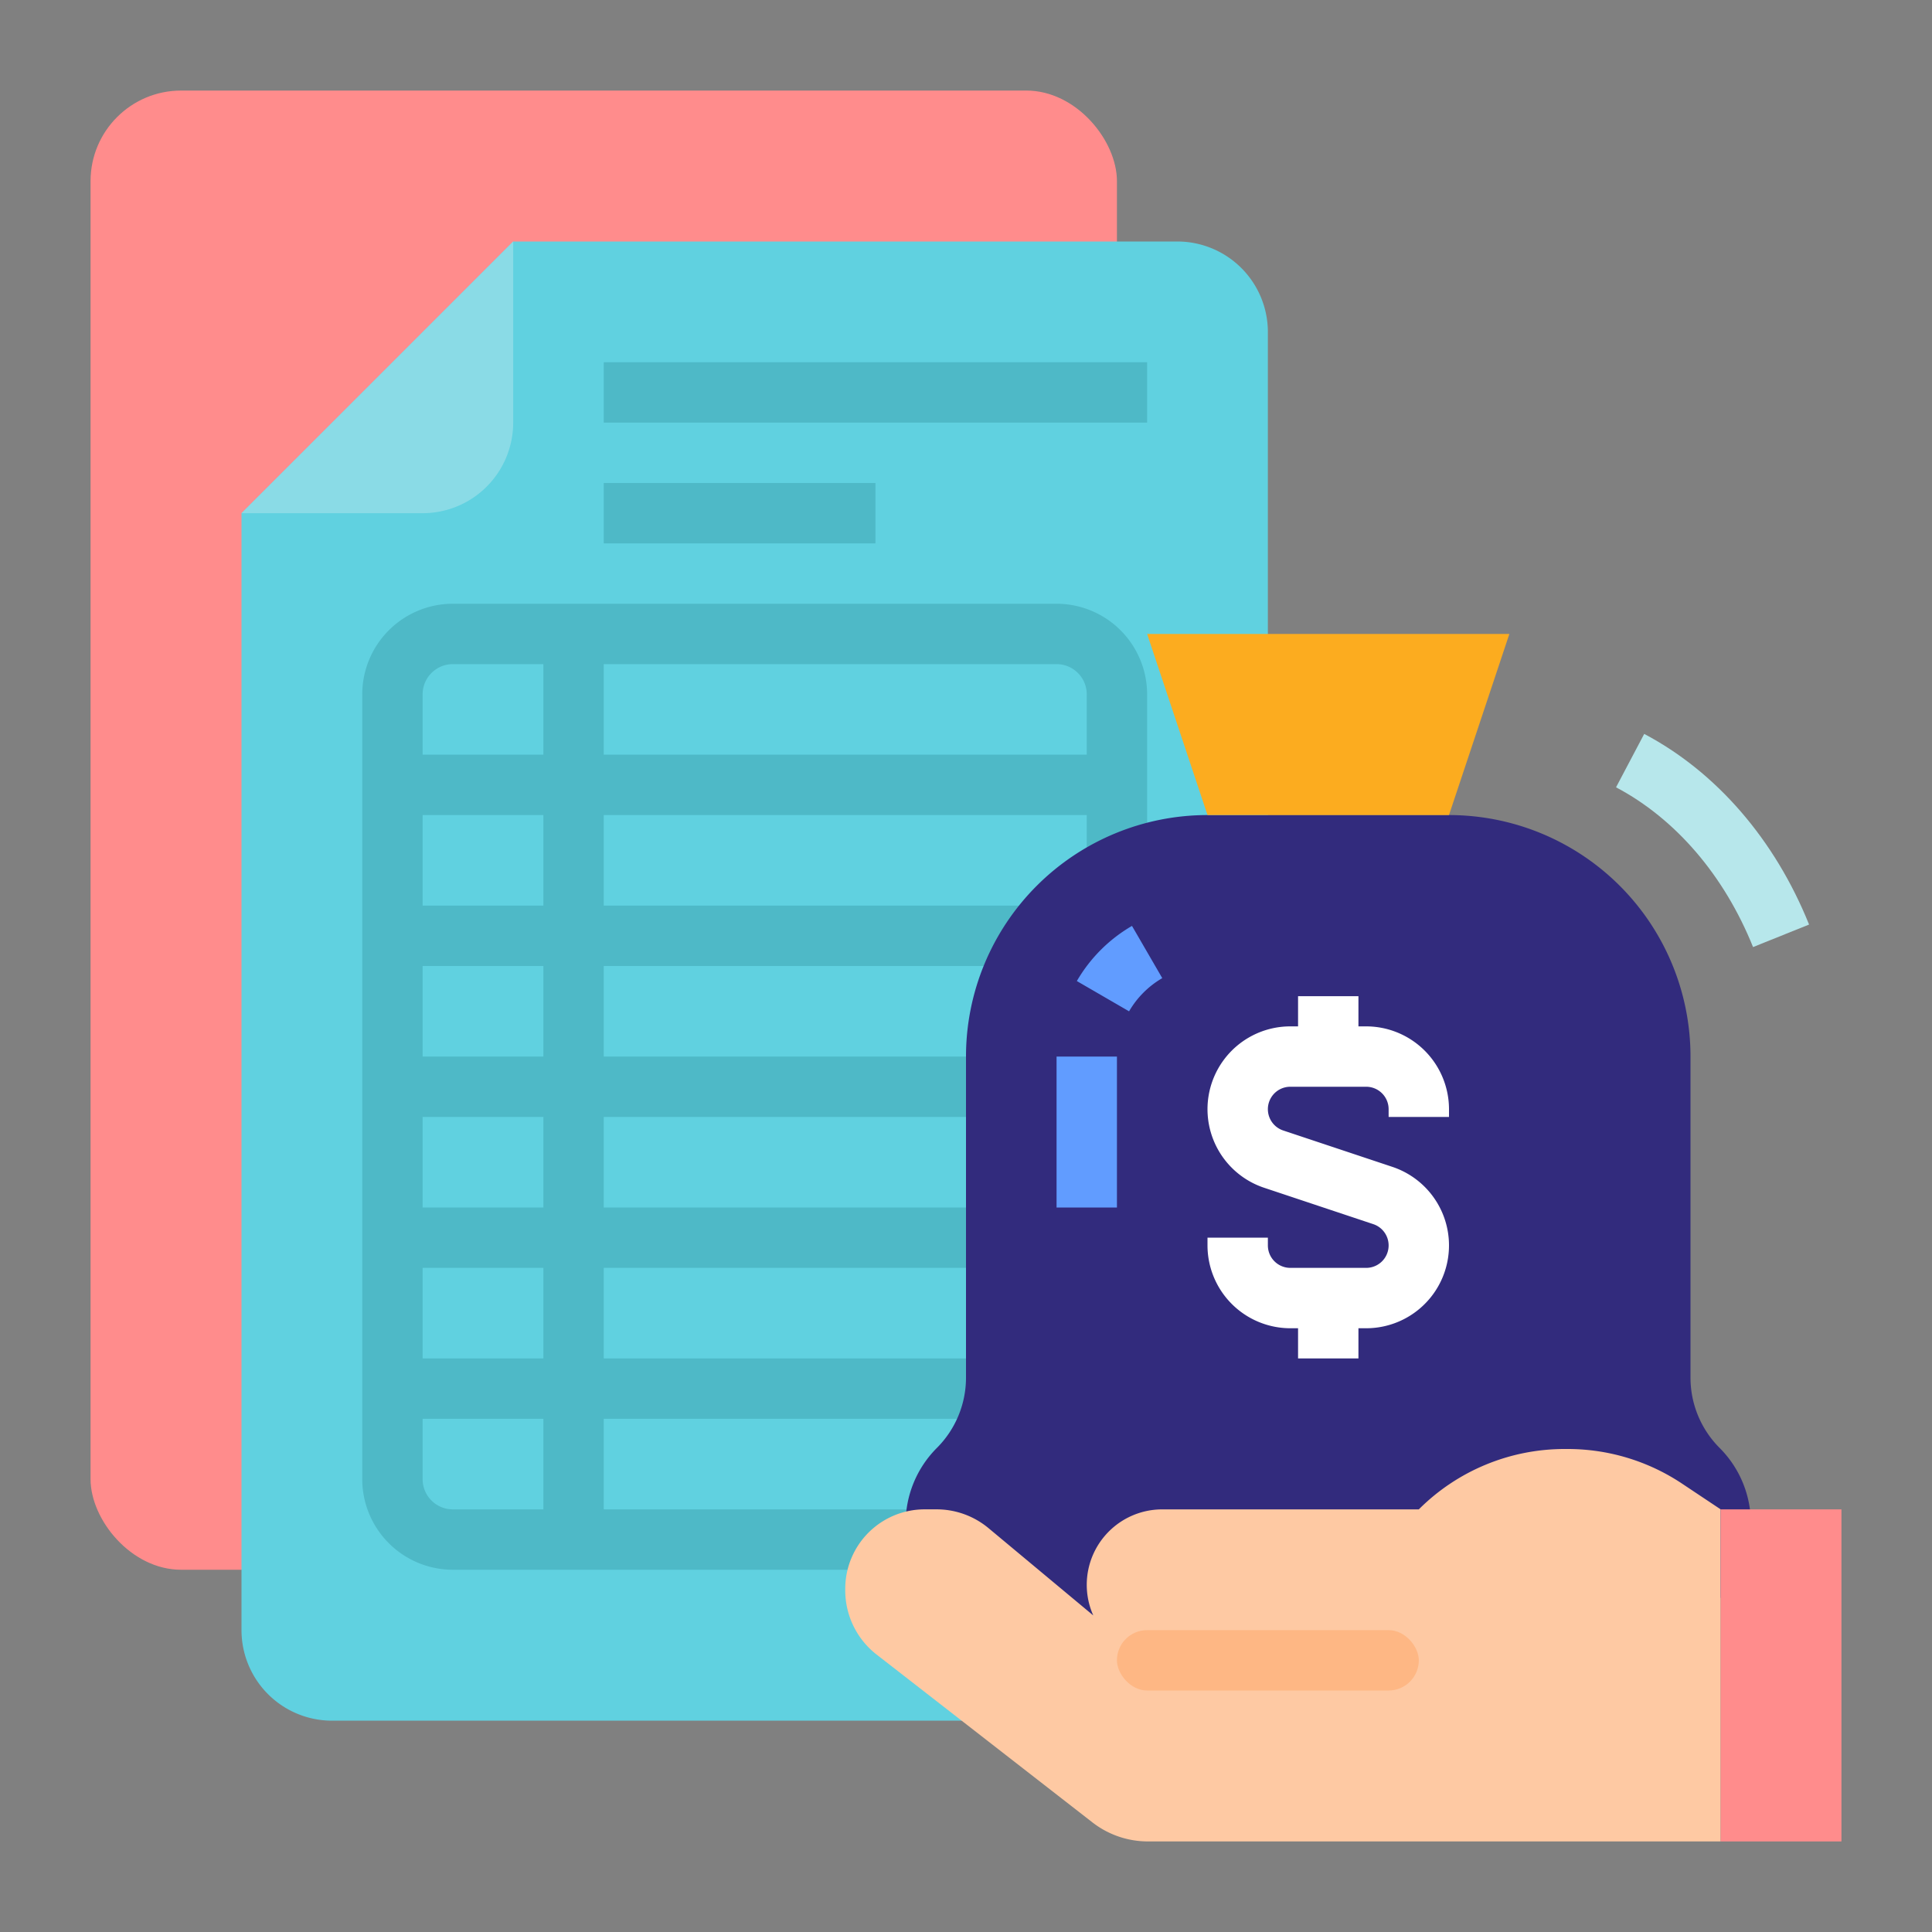 <?xml version="1.0" encoding="UTF-8"?>
<svg xmlns="http://www.w3.org/2000/svg" xmlns:xlink="http://www.w3.org/1999/xlink" xmlns:svgjs="http://svgjs.com/svgjs" version="1.1" width="512" height="512" x="0" y="0" viewBox="0 0 512 512" style="enable-background:new 0 0 512 512" xml:space="preserve" class="">
  <rect x="0" y="0" width="512" height="512" fill="#808080" stroke="none"/>
  <g>
    <rect width="272" height="392" x="24" y="24" fill="#ff8c8c" rx="24" data-original="#348fd9" class=""/>
    <path fill="#60d1e0" d="M88 456h224a24 24 0 0 0 24-24V88a24 24 0 0 0-24-24H136l-72 72v296a24 24 0 0 0 24 24z" data-original="#60d1e0" class=""/>
    <path fill="#8adbe6" d="M136 112V64l-72 72h48a24 24 0 0 0 24-24z" data-original="#8adbe6"/>
    <g fill="#4eb9c7">
      <path d="M280 160H120a24.028 24.028 0 0 0-24 24v208a24.028 24.028 0 0 0 24 24h160a24.028 24.028 0 0 0 24-24V184a24.028 24.028 0 0 0-24-24zm8 24v16H160v-24h120a8.009 8.009 0 0 1 8 8zm-144 72v24h-32v-24zm-32-16v-24h32v24zm32 56v24h-32v-24zm0 40v24h-32v-24zm16 0h128v24H160zm0-16v-24h128v24zm0-40v-24h128v24zm0-40v-24h128v24zm-40-64h24v24h-32v-16a8.009 8.009 0 0 1 8-8zm-8 216v-16h32v24h-24a8.009 8.009 0 0 1-8-8zm168 8H160v-24h128v16a8.009 8.009 0 0 1-8 8zM160 128h72v16h-72zM160 96h144v16H160z" fill="#4eb9c7" data-original="#4eb9c7" class=""/>
    </g>
    <path fill="#322b7d" d="M435.716 432H268.284A28.284 28.284 0 0 1 240 403.716a28.284 28.284 0 0 1 8.284-20A26.342 26.342 0 0 0 256 365.088V280a64 64 0 0 1 64-64h64a64 64 0 0 1 64 64v85.088a26.342 26.342 0 0 0 7.716 18.628 28.284 28.284 0 0 1 8.284 20A28.284 28.284 0 0 1 435.716 432z" data-original="#ffb531" class=""/>
    <path fill="#fcac1f" d="M400 168h-96l16 48h64z" data-original="#fcac1f" class=""/>
    <path fill="#ffffff" d="M384 296v-2.053A21.973 21.973 0 0 0 362.053 272H360v-8h-16v8h-2.053a21.948 21.948 0 0 0-6.94 42.769l28.926 9.642a5.947 5.947 0 0 1-1.88 11.589h-20.106a5.954 5.954 0 0 1-5.947-5.947V328h-16v2.053A21.973 21.973 0 0 0 341.947 352H344v8h16v-8h2.053a21.948 21.948 0 0 0 6.94-42.769l-28.926-9.642a5.947 5.947 0 0 1 1.88-11.589h20.106a5.954 5.954 0 0 1 5.947 5.947V296z" data-original="#f98500" class=""/>
    <path fill="#619cff" d="m299.216 268.012-13.842-8.024a40.249 40.249 0 0 1 14.614-14.614l8.024 13.842a24.229 24.229 0 0 0-8.796 8.796zM280 280h16v40h-16z" data-original="#ffc361" class=""/>
    <path fill="#b7e7eb" d="M464.577 250.984c-7.627-18.968-20.522-34-36.311-42.339l7.468-14.151c19.135 10.1 34.65 28.043 43.689 50.522z" data-original="#b7e7eb" class=""/>
    <path fill="#fec9a3" d="M445.762 393.175A54.621 54.621 0 0 0 415.46 384h-.833A54.626 54.626 0 0 0 376 400h-68a20 20 0 0 0-20 20 19.915 19.915 0 0 0 1.726 8.105l-27.749-23.124a21.526 21.526 0 0 0-13.757-4.99h-3.149A21.048 21.048 0 0 0 224 421.036v.368a21.537 21.537 0 0 0 8.3 17.064c14.489 11.262 44.093 34.286 57.2 44.481A23.978 23.978 0 0 0 304.235 488H456v-88z" data-original="#fec9a3" class=""/>
    <path fill="#ff8c8c" d="M456 400h32v88h-32z" data-original="#348fd9" class=""/>
    <rect width="80" height="16" x="296" y="432" fill="#feb784" rx="8" data-original="#feb784" class=""/>
  </g>
</svg>
